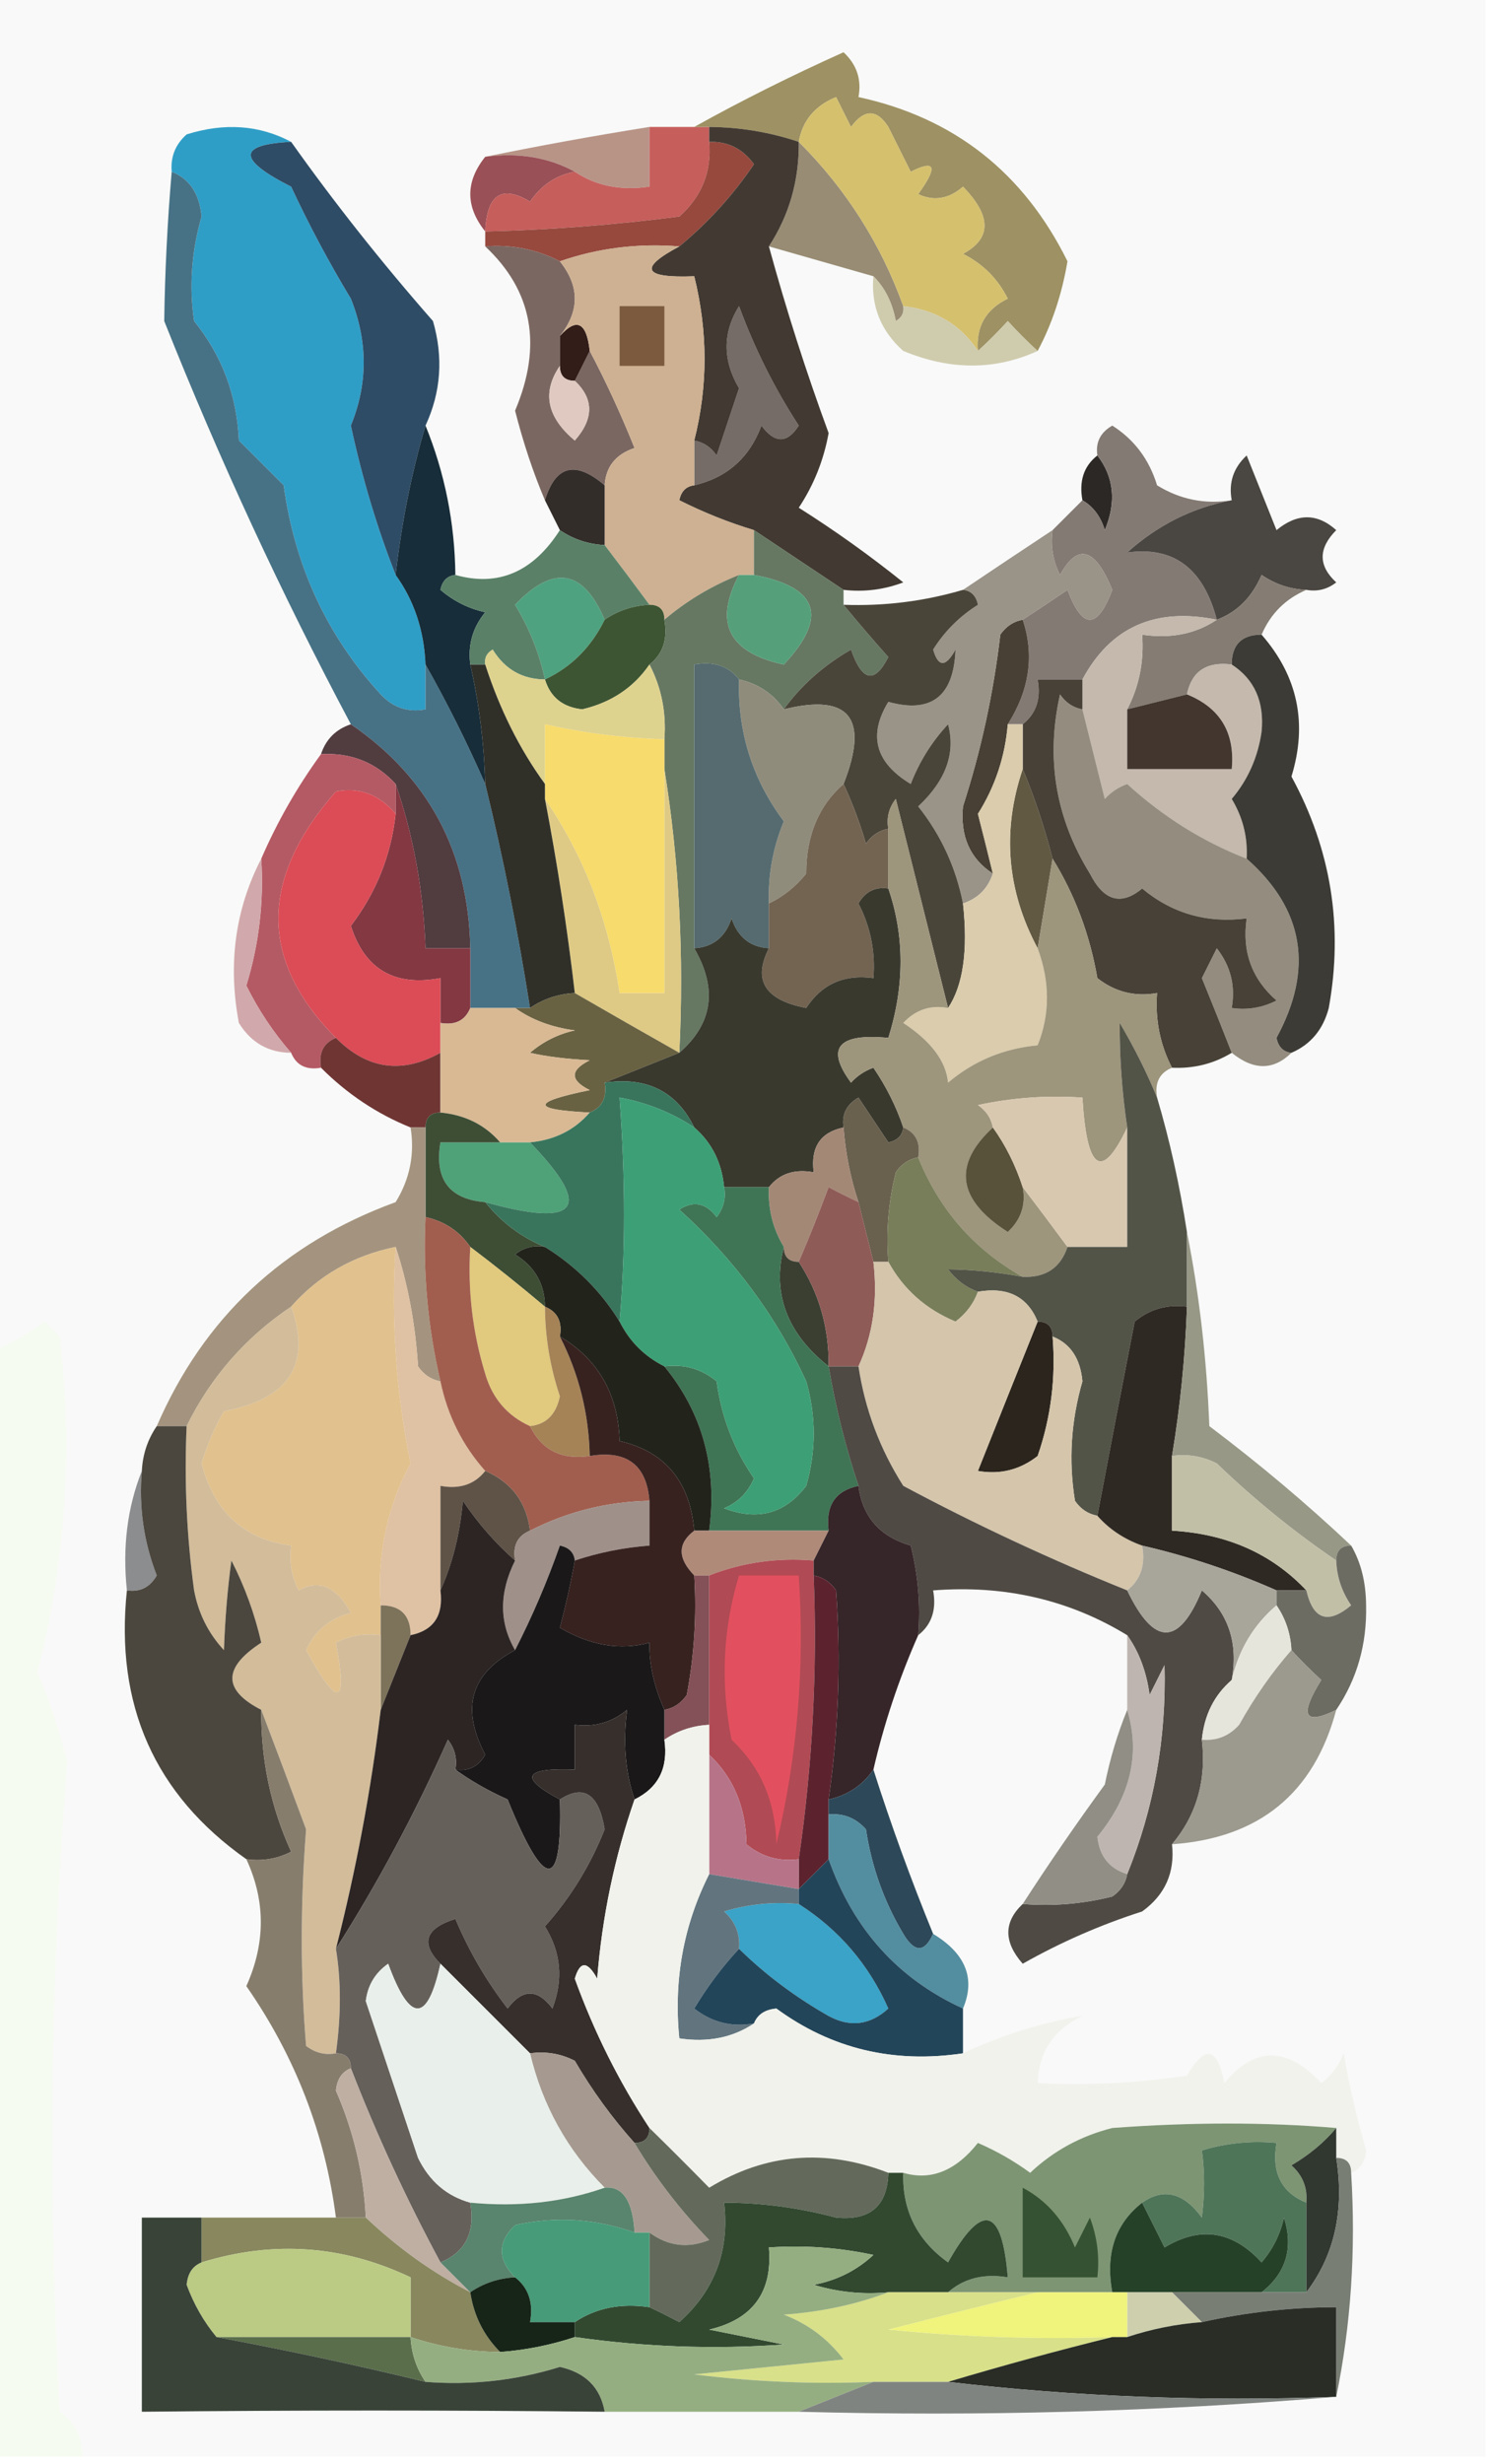 <?xml version="1.0" encoding="UTF-8"?>
<!DOCTYPE svg PUBLIC "-//W3C//DTD SVG 1.1//EN" "http://www.w3.org/Graphics/SVG/1.1/DTD/svg11.dtd">
<svg xmlns="http://www.w3.org/2000/svg" version="1.1" width="100px" height="165px" style="shape-rendering:geometricPrecision; text-rendering:geometricPrecision; image-rendering:optimizeQuality; fill-rule:evenodd; clip-rule:evenodd" xmlns:xlink="http://www.w3.org/1999/xlink">
<g><path style="opacity:1" fill="#f8f9f8" d="M -0.5,-0.5 C 32.833,-0.5 66.167,-0.5 99.5,-0.5C 99.5,54.5 99.5,109.5 99.5,164.5C 68.167,164.5 36.833,164.5 5.5,164.5C 5.539,163.244 5.039,162.244 4,161.5C 3.192,146.967 3.358,132.467 4.5,118C 3.983,115.923 3.316,113.923 2.5,112C 4.387,104.639 4.887,97.139 4,89.5C 3.667,89.167 3.333,88.833 3,88.5C 1.887,89.305 0.721,89.972 -0.5,90.5C -0.5,60.167 -0.5,29.833 -0.5,-0.5 Z"/></g>
<g><path style="opacity:1" fill="#b89487" d="M 43.5,8.5 C 43.5,9.833 43.5,11.167 43.5,12.5C 41.585,12.784 39.919,12.451 38.5,11.5C 36.735,10.539 34.735,10.205 32.5,10.5C 36.061,9.77 39.727,9.103 43.5,8.5 Z"/></g>
<g><path style="opacity:1" fill="#995056" d="M 32.5,10.5 C 34.735,10.205 36.735,10.539 38.5,11.5C 37.265,11.721 36.265,12.388 35.5,13.5C 33.604,12.361 32.604,13.027 32.5,15.5C 31.167,13.833 31.167,12.167 32.5,10.5 Z"/></g>
<g><path style="opacity:1" fill="#c65e5c" d="M 43.5,8.5 C 44.5,8.5 45.5,8.5 46.5,8.5C 46.833,8.5 47.167,8.5 47.5,8.5C 47.5,8.833 47.5,9.167 47.5,9.5C 47.672,11.492 47.005,13.159 45.5,14.5C 41.126,15.066 36.793,15.4 32.5,15.5C 32.604,13.027 33.604,12.361 35.5,13.5C 36.265,12.388 37.265,11.721 38.5,11.5C 39.919,12.451 41.585,12.784 43.5,12.5C 43.5,11.167 43.5,9.833 43.5,8.5 Z"/></g>
<g><path style="opacity:1" fill="#97493e" d="M 47.5,9.5 C 48.756,9.461 49.756,9.961 50.5,11C 49.089,13.082 47.422,14.915 45.5,16.5C 42.721,16.279 40.054,16.612 37.5,17.5C 35.958,16.699 34.291,16.366 32.5,16.5C 32.5,16.167 32.5,15.833 32.5,15.5C 36.793,15.4 41.126,15.066 45.5,14.5C 47.005,13.159 47.672,11.492 47.5,9.5 Z"/></g>
<g><path style="opacity:1" fill="#988c74" d="M 53.5,9.5 C 56.657,12.654 58.991,16.321 60.5,20.5C 60.565,20.938 60.399,21.272 60,21.5C 59.768,20.262 59.268,19.262 58.5,18.5C 56.167,17.833 53.833,17.167 51.5,16.5C 52.865,14.409 53.532,12.076 53.5,9.5 Z"/></g>
<g><path style="opacity:1" fill="#9e9163" d="M 69.5,23.5 C 68.849,22.909 68.182,22.243 67.5,21.5C 66.818,22.243 66.151,22.909 65.5,23.5C 65.36,21.876 66.027,20.71 67.5,20C 66.833,18.667 65.833,17.667 64.5,17C 66.421,15.969 66.421,14.469 64.5,12.5C 63.549,13.326 62.549,13.492 61.5,13C 62.833,11.16 62.666,10.66 61,11.5C 60.5,10.5 60,9.5 59.5,8.5C 58.726,7.289 57.893,7.289 57,8.5C 56.667,7.833 56.333,7.167 56,6.5C 54.583,7.078 53.75,8.078 53.5,9.5C 51.565,8.85 49.565,8.517 47.5,8.5C 47.167,8.5 46.833,8.5 46.5,8.5C 49.669,6.736 53.002,5.069 56.5,3.5C 57.386,4.325 57.719,5.325 57.5,6.5C 63.892,7.884 68.558,11.55 71.5,17.5C 71.122,19.716 70.455,21.716 69.5,23.5 Z"/></g>
<g><path style="opacity:1" fill="#d5c06e" d="M 65.5,23.5 C 64.341,21.75 62.674,20.75 60.5,20.5C 58.991,16.321 56.657,12.654 53.5,9.5C 53.75,8.078 54.583,7.078 56,6.5C 56.333,7.167 56.667,7.833 57,8.5C 57.893,7.289 58.726,7.289 59.5,8.5C 60,9.5 60.5,10.5 61,11.5C 62.666,10.66 62.833,11.16 61.5,13C 62.549,13.492 63.549,13.326 64.5,12.5C 66.421,14.469 66.421,15.969 64.5,17C 65.833,17.667 66.833,18.667 67.5,20C 66.027,20.71 65.36,21.876 65.5,23.5 Z"/></g>
<g><path style="opacity:1" fill="#7b6761" d="M 32.5,16.5 C 34.291,16.366 35.958,16.699 37.5,17.5C 38.833,19.167 38.833,20.833 37.5,22.5C 37.5,23.167 37.5,23.833 37.5,24.5C 36.288,26.264 36.621,27.93 38.5,29.5C 39.782,28.042 39.782,26.708 38.5,25.5C 38.833,24.833 39.167,24.167 39.5,23.5C 40.578,25.539 41.578,27.706 42.5,30C 41.244,30.417 40.577,31.25 40.5,32.5C 38.544,30.825 37.211,31.158 36.5,33.5C 35.717,31.657 35.05,29.657 34.5,27.5C 36.342,23.144 35.676,19.477 32.5,16.5 Z"/></g>
<g><path style="opacity:1" fill="#331d19" d="M 39.5,23.5 C 39.167,24.167 38.833,24.833 38.5,25.5C 37.833,25.5 37.5,25.167 37.5,24.5C 37.5,23.833 37.5,23.167 37.5,22.5C 38.623,21.243 39.289,21.576 39.5,23.5 Z"/></g>
<g><path style="opacity:1" fill="#cfcbad" d="M 58.5,18.5 C 59.268,19.262 59.768,20.262 60,21.5C 60.399,21.272 60.565,20.938 60.5,20.5C 62.674,20.75 64.341,21.75 65.5,23.5C 66.151,22.909 66.818,22.243 67.5,21.5C 68.182,22.243 68.849,22.909 69.5,23.5C 66.645,24.803 63.645,24.803 60.5,23.5C 58.995,22.159 58.328,20.492 58.5,18.5 Z"/></g>
<g><path style="opacity:1" fill="#dfc9c0" d="M 37.5,24.5 C 37.5,25.167 37.833,25.5 38.5,25.5C 39.782,26.708 39.782,28.042 38.5,29.5C 36.621,27.93 36.288,26.264 37.5,24.5 Z"/></g>
<g><path style="opacity:1" fill="#2f9ec7" d="M 19.5,9.5 C 15.898,9.678 15.898,10.678 19.5,12.5C 20.712,15.093 22.046,17.593 23.5,20C 24.646,22.867 24.646,25.7 23.5,28.5C 24.26,32.02 25.26,35.353 26.5,38.5C 27.738,40.214 28.405,42.214 28.5,44.5C 28.5,45.5 28.5,46.5 28.5,47.5C 27.325,47.719 26.325,47.386 25.5,46.5C 21.908,42.586 19.741,37.919 19,32.5C 18,31.5 17,30.5 16,29.5C 15.867,26.475 14.867,23.808 13,21.5C 12.661,19.166 12.828,16.832 13.5,14.5C 13.36,12.97 12.694,11.97 11.5,11.5C 11.414,10.504 11.748,9.671 12.5,9C 15.039,8.204 17.372,8.371 19.5,9.5 Z"/></g>
<g><path style="opacity:1" fill="#2e4c66" d="M 19.5,9.5 C 22.394,13.579 25.561,17.578 29,21.5C 29.703,23.929 29.537,26.262 28.5,28.5C 27.566,31.656 26.899,34.989 26.5,38.5C 25.26,35.353 24.26,32.02 23.5,28.5C 24.646,25.7 24.646,22.867 23.5,20C 22.046,17.593 20.712,15.093 19.5,12.5C 15.898,10.678 15.898,9.678 19.5,9.5 Z"/></g>
<g><path style="opacity:1" fill="#477286" d="M 11.5,11.5 C 12.694,11.97 13.36,12.97 13.5,14.5C 12.828,16.832 12.661,19.166 13,21.5C 14.867,23.808 15.867,26.475 16,29.5C 17,30.5 18,31.5 19,32.5C 19.741,37.919 21.908,42.586 25.5,46.5C 26.325,47.386 27.325,47.719 28.5,47.5C 28.5,46.5 28.5,45.5 28.5,44.5C 29.956,47.068 31.289,49.734 32.5,52.5C 33.709,57.46 34.709,62.46 35.5,67.5C 35.167,67.5 34.833,67.5 34.5,67.5C 33.5,67.5 32.5,67.5 31.5,67.5C 31.5,66.167 31.5,64.833 31.5,63.5C 31.375,57.067 28.708,52.067 23.5,48.5C 18.867,39.793 14.701,30.793 11,21.5C 11.046,18.2 11.212,14.866 11.5,11.5 Z"/></g>
<g><path style="opacity:1" fill="#756c67" d="M 46.5,32.5 C 46.5,31.5 46.5,30.5 46.5,29.5C 47.117,29.611 47.617,29.944 48,30.5C 48.5,29 49,27.5 49.5,26C 48.394,24.118 48.394,22.284 49.5,20.5C 50.538,23.328 51.871,25.995 53.5,28.5C 52.726,29.711 51.893,29.711 51,28.5C 50.208,30.644 48.708,31.977 46.5,32.5 Z"/></g>
<g><path style="opacity:1" fill="#423a32" d="M 47.5,9.5 C 47.5,9.167 47.5,8.833 47.5,8.5C 49.565,8.517 51.565,8.85 53.5,9.5C 53.532,12.076 52.865,14.409 51.5,16.5C 52.659,20.733 53.992,24.9 55.5,29C 55.173,30.813 54.507,32.48 53.5,34C 55.916,35.526 58.249,37.193 60.5,39C 59.207,39.49 57.873,39.657 56.5,39.5C 54.5,38.167 52.5,36.833 50.5,35.5C 48.805,34.989 47.139,34.322 45.5,33.5C 45.624,32.893 45.957,32.56 46.5,32.5C 48.708,31.977 50.208,30.644 51,28.5C 51.893,29.711 52.726,29.711 53.5,28.5C 51.871,25.995 50.538,23.328 49.5,20.5C 48.394,22.284 48.394,24.118 49.5,26C 49,27.5 48.5,29 48,30.5C 47.617,29.944 47.117,29.611 46.5,29.5C 47.418,25.878 47.418,22.212 46.5,18.5C 43.075,18.633 42.742,17.966 45.5,16.5C 47.422,14.915 49.089,13.082 50.5,11C 49.756,9.961 48.756,9.461 47.5,9.5 Z"/></g>
<g><path style="opacity:1" fill="#ceb192" d="M 45.5,16.5 C 42.742,17.966 43.075,18.633 46.5,18.5C 47.418,22.212 47.418,25.878 46.5,29.5C 46.5,30.5 46.5,31.5 46.5,32.5C 45.957,32.56 45.624,32.893 45.5,33.5C 47.139,34.322 48.805,34.989 50.5,35.5C 50.5,36.5 50.5,37.5 50.5,38.5C 50.167,38.5 49.833,38.5 49.5,38.5C 47.646,39.241 45.979,40.241 44.5,41.5C 44.5,40.833 44.167,40.5 43.5,40.5C 42.488,39.128 41.488,37.795 40.5,36.5C 40.5,35.167 40.5,33.833 40.5,32.5C 40.577,31.25 41.244,30.417 42.5,30C 41.578,27.706 40.578,25.539 39.5,23.5C 39.289,21.576 38.623,21.243 37.5,22.5C 38.833,20.833 38.833,19.167 37.5,17.5C 40.054,16.612 42.721,16.279 45.5,16.5 Z"/></g>
<g><path style="opacity:1" fill="#7b5a3e" d="M 41.5,20.5 C 42.5,20.5 43.5,20.5 44.5,20.5C 44.5,21.833 44.5,23.167 44.5,24.5C 43.5,24.5 42.5,24.5 41.5,24.5C 41.5,23.167 41.5,21.833 41.5,20.5 Z"/></g>
<g><path style="opacity:1" fill="#2b2825" d="M 73.5,30.5 C 74.613,31.946 74.78,33.613 74,35.5C 73.722,34.584 73.222,33.917 72.5,33.5C 72.263,32.209 72.596,31.209 73.5,30.5 Z"/></g>
<g><path style="opacity:1" fill="#847a74" d="M 82.5,33.5 C 79.88,33.991 77.546,35.158 75.5,37C 78.606,36.561 80.606,38.061 81.5,41.5C 77.379,40.658 74.379,41.992 72.5,45.5C 71.5,45.5 70.5,45.5 69.5,45.5C 69.737,46.791 69.404,47.791 68.5,48.5C 68.167,48.5 67.833,48.5 67.5,48.5C 68.956,46.199 69.289,43.865 68.5,41.5C 69.482,40.859 70.482,40.193 71.5,39.5C 72.5,42.167 73.5,42.167 74.5,39.5C 73.35,36.679 72.184,36.346 71,38.5C 70.517,37.552 70.35,36.552 70.5,35.5C 71.167,34.833 71.833,34.167 72.5,33.5C 73.222,33.917 73.722,34.584 74,35.5C 74.78,33.613 74.613,31.946 73.5,30.5C 73.369,29.624 73.703,28.957 74.5,28.5C 75.974,29.436 76.974,30.77 77.5,32.5C 79.045,33.452 80.712,33.785 82.5,33.5 Z"/></g>
<g><path style="opacity:1" fill="#172d39" d="M 28.5,28.5 C 29.793,31.679 30.46,35.012 30.5,38.5C 29.957,38.56 29.624,38.893 29.5,39.5C 30.376,40.251 31.376,40.751 32.5,41C 31.663,42.011 31.33,43.178 31.5,44.5C 32.092,47.127 32.425,49.794 32.5,52.5C 31.289,49.734 29.956,47.068 28.5,44.5C 28.405,42.214 27.738,40.214 26.5,38.5C 26.899,34.989 27.566,31.656 28.5,28.5 Z"/></g>
<g><path style="opacity:1" fill="#332d2a" d="M 40.5,32.5 C 40.5,33.833 40.5,35.167 40.5,36.5C 39.391,36.443 38.391,36.11 37.5,35.5C 37.167,34.833 36.833,34.167 36.5,33.5C 37.211,31.158 38.544,30.825 40.5,32.5 Z"/></g>
<g><path style="opacity:1" fill="#4a4641" d="M 87.5,39.5 C 86.417,39.461 85.417,39.127 84.5,38.5C 83.859,39.993 82.859,40.993 81.5,41.5C 80.606,38.061 78.606,36.561 75.5,37C 77.546,35.158 79.88,33.991 82.5,33.5C 82.281,32.325 82.614,31.325 83.5,30.5C 84.167,32.167 84.833,33.833 85.5,35.5C 86.891,34.355 88.224,34.355 89.5,35.5C 88.289,36.72 88.289,37.887 89.5,39C 88.906,39.464 88.239,39.631 87.5,39.5 Z"/></g>
<g><path style="opacity:1" fill="#4fa280" d="M 40.5,41.5 C 39.598,43.341 38.264,44.674 36.5,45.5C 36.123,43.742 35.456,42.075 34.5,40.5C 37.069,37.793 39.069,38.127 40.5,41.5 Z"/></g>
<g><path style="opacity:1" fill="#5a8168" d="M 37.5,35.5 C 38.391,36.11 39.391,36.443 40.5,36.5C 41.488,37.795 42.488,39.128 43.5,40.5C 42.391,40.557 41.391,40.89 40.5,41.5C 39.069,38.127 37.069,37.793 34.5,40.5C 35.456,42.075 36.123,43.742 36.5,45.5C 34.983,45.489 33.816,44.823 33,43.5C 32.601,43.728 32.435,44.062 32.5,44.5C 32.167,44.5 31.833,44.5 31.5,44.5C 31.33,43.178 31.663,42.011 32.5,41C 31.376,40.751 30.376,40.251 29.5,39.5C 29.624,38.893 29.957,38.56 30.5,38.5C 33.368,39.309 35.702,38.309 37.5,35.5 Z"/></g>
<g><path style="opacity:1" fill="#3d5532" d="M 43.5,40.5 C 44.167,40.5 44.5,40.833 44.5,41.5C 44.737,42.791 44.404,43.791 43.5,44.5C 42.44,46.043 40.94,47.043 39,47.5C 37.699,47.361 36.866,46.695 36.5,45.5C 38.264,44.674 39.598,43.341 40.5,41.5C 41.391,40.89 42.391,40.557 43.5,40.5 Z"/></g>
<g><path style="opacity:1" fill="#484034" d="M 68.5,41.5 C 69.289,43.865 68.956,46.199 67.5,48.5C 67.318,50.675 66.651,52.675 65.5,54.5C 65.846,55.849 66.179,57.182 66.5,58.5C 64.974,57.508 64.307,56.008 64.5,54C 65.706,50.272 66.539,46.439 67,42.5C 67.383,41.944 67.883,41.611 68.5,41.5 Z"/></g>
<g><path style="opacity:1" fill="#857d73" d="M 87.5,39.5 C 86.1,40.1 85.1,41.1 84.5,42.5C 83.167,42.5 82.5,43.167 82.5,44.5C 80.821,44.285 79.821,44.952 79.5,46.5C 78.167,46.833 76.833,47.167 75.5,47.5C 76.301,45.958 76.634,44.291 76.5,42.5C 78.415,42.785 80.081,42.451 81.5,41.5C 82.859,40.993 83.859,39.993 84.5,38.5C 85.417,39.127 86.417,39.461 87.5,39.5 Z"/></g>
<g><path style="opacity:1" fill="#667862" d="M 50.5,35.5 C 52.5,36.833 54.5,38.167 56.5,39.5C 56.5,39.833 56.5,40.167 56.5,40.5C 57.456,41.659 58.456,42.826 59.5,44C 58.577,45.811 57.743,45.645 57,43.5C 55.141,44.579 53.641,45.912 52.5,47.5C 51.778,46.449 50.778,45.782 49.5,45.5C 48.791,44.596 47.791,44.263 46.5,44.5C 46.5,50.833 46.5,57.167 46.5,63.5C 48.076,66.215 47.742,68.548 45.5,70.5C 45.824,63.978 45.49,57.645 44.5,51.5C 44.5,50.833 44.5,50.167 44.5,49.5C 44.634,47.709 44.301,46.042 43.5,44.5C 44.404,43.791 44.737,42.791 44.5,41.5C 45.979,40.241 47.646,39.241 49.5,38.5C 47.799,41.702 48.799,43.702 52.5,44.5C 55.488,41.31 54.821,39.31 50.5,38.5C 50.5,37.5 50.5,36.5 50.5,35.5 Z"/></g>
<g><path style="opacity:1" fill="#55a07b" d="M 49.5,38.5 C 49.833,38.5 50.167,38.5 50.5,38.5C 54.821,39.31 55.488,41.31 52.5,44.5C 48.799,43.702 47.799,41.702 49.5,38.5 Z"/></g>
<g><path style="opacity:1" fill="#9a9388" d="M 70.5,35.5 C 70.35,36.552 70.517,37.552 71,38.5C 72.184,36.346 73.35,36.679 74.5,39.5C 73.5,42.167 72.5,42.167 71.5,39.5C 70.482,40.193 69.482,40.859 68.5,41.5C 67.883,41.611 67.383,41.944 67,42.5C 66.539,46.439 65.706,50.272 64.5,54C 64.307,56.008 64.974,57.508 66.5,58.5C 66.167,59.5 65.5,60.167 64.5,60.5C 64.022,58.083 63.022,55.916 61.5,54C 63.353,52.269 64.019,50.436 63.5,48.5C 62.416,49.665 61.583,50.998 61,52.5C 58.631,51.073 58.131,49.239 59.5,47C 62.383,47.795 63.883,46.629 64,43.5C 63.346,44.696 62.846,44.696 62.5,43.5C 63.263,42.281 64.263,41.281 65.5,40.5C 65.376,39.893 65.043,39.56 64.5,39.5C 66.463,38.18 68.463,36.846 70.5,35.5 Z"/></g>
<g><path style="opacity:1" fill="#4a4539" d="M 64.5,39.5 C 65.043,39.56 65.376,39.893 65.5,40.5C 64.263,41.281 63.263,42.281 62.5,43.5C 62.846,44.696 63.346,44.696 64,43.5C 63.883,46.629 62.383,47.795 59.5,47C 58.131,49.239 58.631,51.073 61,52.5C 61.583,50.998 62.416,49.665 63.5,48.5C 64.019,50.436 63.353,52.269 61.5,54C 63.022,55.916 64.022,58.083 64.5,60.5C 64.843,63.653 64.51,65.987 63.5,67.5C 62.338,62.852 61.171,58.185 60,53.5C 59.536,54.094 59.369,54.761 59.5,55.5C 58.883,55.611 58.383,55.944 58,56.5C 57.59,55.099 57.09,53.766 56.5,52.5C 58.233,48.084 56.9,46.417 52.5,47.5C 53.641,45.912 55.141,44.579 57,43.5C 57.743,45.645 58.577,45.811 59.5,44C 58.456,42.826 57.456,41.659 56.5,40.5C 59.237,40.599 61.904,40.265 64.5,39.5 Z"/></g>
<g><path style="opacity:1" fill="#ded28f" d="M 36.5,45.5 C 36.866,46.695 37.699,47.361 39,47.5C 40.94,47.043 42.44,46.043 43.5,44.5C 44.301,46.042 44.634,47.709 44.5,49.5C 41.794,49.425 39.127,49.092 36.5,48.5C 36.5,49.833 36.5,51.167 36.5,52.5C 34.798,50.16 33.465,47.493 32.5,44.5C 32.435,44.062 32.601,43.728 33,43.5C 33.816,44.823 34.983,45.489 36.5,45.5 Z"/></g>
<g><path style="opacity:1" fill="#c4b9ac" d="M 81.5,41.5 C 80.081,42.451 78.415,42.785 76.5,42.5C 76.634,44.291 76.301,45.958 75.5,47.5C 75.5,48.833 75.5,50.167 75.5,51.5C 77.833,51.5 80.167,51.5 82.5,51.5C 82.727,49.067 81.727,47.401 79.5,46.5C 79.821,44.952 80.821,44.285 82.5,44.5C 84.026,45.492 84.693,46.992 84.5,49C 84.252,50.716 83.585,52.216 82.5,53.5C 83.246,54.736 83.579,56.069 83.5,57.5C 80.575,56.364 77.908,54.697 75.5,52.5C 74.914,52.709 74.414,53.043 74,53.5C 73.495,51.482 72.995,49.482 72.5,47.5C 72.5,46.833 72.5,46.167 72.5,45.5C 74.379,41.992 77.379,40.658 81.5,41.5 Z"/></g>
<g><path style="opacity:1" fill="#42362f" d="M 79.5,46.5 C 81.727,47.401 82.727,49.067 82.5,51.5C 80.167,51.5 77.833,51.5 75.5,51.5C 75.5,50.167 75.5,48.833 75.5,47.5C 76.833,47.167 78.167,46.833 79.5,46.5 Z"/></g>
<g><path style="opacity:1" fill="#908c7c" d="M 49.5,45.5 C 50.778,45.782 51.778,46.449 52.5,47.5C 56.9,46.417 58.233,48.084 56.5,52.5C 54.836,53.949 54.002,55.949 54,58.5C 53.292,59.38 52.458,60.047 51.5,60.5C 51.433,58.599 51.767,56.766 52.5,55C 50.398,52.194 49.398,49.027 49.5,45.5 Z"/></g>
<g><path style="opacity:1" fill="#556b6f" d="M 49.5,45.5 C 49.398,49.027 50.398,52.194 52.5,55C 51.767,56.766 51.433,58.599 51.5,60.5C 51.5,61.5 51.5,62.5 51.5,63.5C 50.25,63.423 49.417,62.756 49,61.5C 48.583,62.756 47.75,63.423 46.5,63.5C 46.5,57.167 46.5,50.833 46.5,44.5C 47.791,44.263 48.791,44.596 49.5,45.5 Z"/></g>
<g><path style="opacity:1" fill="#513c40" d="M 23.5,48.5 C 28.708,52.067 31.375,57.067 31.5,63.5C 30.5,63.5 29.5,63.5 28.5,63.5C 28.354,59.612 27.687,55.946 26.5,52.5C 25.18,51.058 23.514,50.392 21.5,50.5C 21.833,49.5 22.5,48.833 23.5,48.5 Z"/></g>
<g><path style="opacity:1" fill="#deca85" d="M 44.5,51.5 C 45.49,57.645 45.824,63.978 45.5,70.5C 43.132,69.162 40.798,67.829 38.5,66.5C 37.993,62.141 37.327,57.807 36.5,53.5C 39.1,57.271 40.766,61.604 41.5,66.5C 42.5,66.5 43.5,66.5 44.5,66.5C 44.5,61.5 44.5,56.5 44.5,51.5 Z"/></g>
<g><path style="opacity:1" fill="#f7db6c" d="M 44.5,49.5 C 44.5,50.167 44.5,50.833 44.5,51.5C 44.5,56.5 44.5,61.5 44.5,66.5C 43.5,66.5 42.5,66.5 41.5,66.5C 40.766,61.604 39.1,57.271 36.5,53.5C 36.5,53.167 36.5,52.833 36.5,52.5C 36.5,51.167 36.5,49.833 36.5,48.5C 39.127,49.092 41.794,49.425 44.5,49.5 Z"/></g>
<g><path style="opacity:1" fill="#303029" d="M 31.5,44.5 C 31.833,44.5 32.167,44.5 32.5,44.5C 33.465,47.493 34.798,50.16 36.5,52.5C 36.5,52.833 36.5,53.167 36.5,53.5C 37.327,57.807 37.993,62.141 38.5,66.5C 37.391,66.557 36.391,66.89 35.5,67.5C 34.709,62.46 33.709,57.46 32.5,52.5C 32.425,49.794 32.092,47.127 31.5,44.5 Z"/></g>
<g><path style="opacity:1" fill="#948d7f" d="M 72.5,47.5 C 72.995,49.482 73.495,51.482 74,53.5C 74.414,53.043 74.914,52.709 75.5,52.5C 77.908,54.697 80.575,56.364 83.5,57.5C 87.341,60.885 88.008,64.885 85.5,69.5C 85.624,70.107 85.957,70.44 86.5,70.5C 85.295,71.686 83.961,71.686 82.5,70.5C 81.853,68.844 81.187,67.177 80.5,65.5C 80.833,64.833 81.167,64.167 81.5,63.5C 82.429,64.689 82.762,66.022 82.5,67.5C 83.552,67.65 84.552,67.483 85.5,67C 83.845,65.556 83.178,63.722 83.5,61.5C 80.843,61.838 78.51,61.171 76.5,59.5C 75.094,60.668 73.928,60.335 73,58.5C 70.702,54.782 70.035,50.782 71,46.5C 71.383,47.056 71.883,47.389 72.5,47.5 Z"/></g>
<g><path style="opacity:1" fill="#833842" d="M 26.5,52.5 C 27.687,55.946 28.354,59.612 28.5,63.5C 29.5,63.5 30.5,63.5 31.5,63.5C 31.5,64.833 31.5,66.167 31.5,67.5C 31.158,68.338 30.492,68.672 29.5,68.5C 29.5,67.5 29.5,66.5 29.5,65.5C 26.428,66.076 24.428,64.909 23.5,62C 25.2,59.769 26.2,57.269 26.5,54.5C 26.5,53.833 26.5,53.167 26.5,52.5 Z"/></g>
<g><path style="opacity:1" fill="#625943" d="M 68.5,51.5 C 69.285,53.374 69.952,55.374 70.5,57.5C 70.167,59.5 69.833,61.5 69.5,63.5C 67.434,59.64 67.101,55.64 68.5,51.5 Z"/></g>
<g><path style="opacity:1" fill="#b45a64" d="M 21.5,50.5 C 23.514,50.392 25.18,51.058 26.5,52.5C 26.5,53.167 26.5,53.833 26.5,54.5C 25.399,53.2 24.066,52.7 22.5,53C 17.36,58.838 17.36,64.338 22.5,69.5C 21.662,69.842 21.328,70.508 21.5,71.5C 20.508,71.672 19.842,71.338 19.5,70.5C 18.315,69.143 17.315,67.643 16.5,66C 17.348,63.23 17.681,60.397 17.5,57.5C 18.569,55.031 19.902,52.698 21.5,50.5 Z"/></g>
<g><path style="opacity:1" fill="#3d3b36" d="M 84.5,42.5 C 86.926,45.282 87.592,48.448 86.5,52C 89.153,56.874 89.986,62.041 89,67.5C 88.623,68.942 87.79,69.942 86.5,70.5C 85.957,70.44 85.624,70.107 85.5,69.5C 88.008,64.885 87.341,60.885 83.5,57.5C 83.579,56.069 83.246,54.736 82.5,53.5C 83.585,52.216 84.252,50.716 84.5,49C 84.693,46.992 84.026,45.492 82.5,44.5C 82.5,43.167 83.167,42.5 84.5,42.5 Z"/></g>
<g><path style="opacity:1" fill="#db4c56" d="M 26.5,54.5 C 26.2,57.269 25.2,59.769 23.5,62C 24.428,64.909 26.428,66.076 29.5,65.5C 29.5,66.5 29.5,67.5 29.5,68.5C 29.5,69.167 29.5,69.833 29.5,70.5C 26.916,71.938 24.583,71.604 22.5,69.5C 17.36,64.338 17.36,58.838 22.5,53C 24.066,52.7 25.399,53.2 26.5,54.5 Z"/></g>
<g><path style="opacity:1" fill="#484137" d="M 72.5,45.5 C 72.5,46.167 72.5,46.833 72.5,47.5C 71.883,47.389 71.383,47.056 71,46.5C 70.035,50.782 70.702,54.782 73,58.5C 73.928,60.335 75.094,60.668 76.5,59.5C 78.51,61.171 80.843,61.838 83.5,61.5C 83.178,63.722 83.845,65.556 85.5,67C 84.552,67.483 83.552,67.65 82.5,67.5C 82.762,66.022 82.429,64.689 81.5,63.5C 81.167,64.167 80.833,64.833 80.5,65.5C 81.187,67.177 81.853,68.844 82.5,70.5C 81.292,71.234 79.959,71.567 78.5,71.5C 77.699,69.958 77.366,68.291 77.5,66.5C 76.022,66.762 74.689,66.429 73.5,65.5C 72.993,62.578 71.993,59.911 70.5,57.5C 69.952,55.374 69.285,53.374 68.5,51.5C 68.5,50.5 68.5,49.5 68.5,48.5C 69.404,47.791 69.737,46.791 69.5,45.5C 70.5,45.5 71.5,45.5 72.5,45.5 Z"/></g>
<g><path style="opacity:1" fill="#736452" d="M 56.5,52.5 C 57.09,53.766 57.59,55.099 58,56.5C 58.383,55.944 58.883,55.611 59.5,55.5C 59.5,56.833 59.5,58.167 59.5,59.5C 58.624,59.369 57.957,59.703 57.5,60.5C 58.309,62.071 58.643,63.738 58.5,65.5C 56.549,65.227 55.049,65.893 54,67.5C 51.236,66.975 50.402,65.642 51.5,63.5C 51.5,62.5 51.5,61.5 51.5,60.5C 52.458,60.047 53.292,59.38 54,58.5C 54.002,55.949 54.836,53.949 56.5,52.5 Z"/></g>
<g><path style="opacity:1" fill="#d1a8ab" d="M 17.5,57.5 C 17.681,60.397 17.348,63.23 16.5,66C 17.315,67.643 18.315,69.143 19.5,70.5C 17.983,70.489 16.816,69.823 16,68.5C 15.255,64.552 15.755,60.886 17.5,57.5 Z"/></g>
<g><path style="opacity:1" fill="#696242" d="M 38.5,66.5 C 40.798,67.829 43.132,69.162 45.5,70.5C 43.833,71.167 42.167,71.833 40.5,72.5C 40.672,73.492 40.338,74.158 39.5,74.5C 35.551,74.307 35.551,73.807 39.5,73C 38.167,72.333 38.167,71.667 39.5,71C 37.915,70.915 36.582,70.749 35.5,70.5C 36.376,69.749 37.376,69.249 38.5,69C 36.942,68.79 35.608,68.29 34.5,67.5C 34.833,67.5 35.167,67.5 35.5,67.5C 36.391,66.89 37.391,66.557 38.5,66.5 Z"/></g>
<g><path style="opacity:1" fill="#39392e" d="M 59.5,59.5 C 60.59,62.681 60.59,66.014 59.5,69.5C 56.12,69.179 55.286,70.179 57,72.5C 57.414,72.043 57.914,71.709 58.5,71.5C 59.362,72.766 60.029,74.099 60.5,75.5C 60.44,76.043 60.107,76.376 59.5,76.5C 58.833,75.5 58.167,74.5 57.5,73.5C 56.703,73.957 56.369,74.624 56.5,75.5C 54.952,75.821 54.285,76.821 54.5,78.5C 53.209,78.263 52.209,78.596 51.5,79.5C 50.5,79.5 49.5,79.5 48.5,79.5C 48.34,77.847 47.674,76.514 46.5,75.5C 45.32,73.087 43.32,72.087 40.5,72.5C 42.167,71.833 43.833,71.167 45.5,70.5C 47.742,68.548 48.076,66.215 46.5,63.5C 47.75,63.423 48.583,62.756 49,61.5C 49.417,62.756 50.25,63.423 51.5,63.5C 50.402,65.642 51.236,66.975 54,67.5C 55.049,65.893 56.549,65.227 58.5,65.5C 58.643,63.738 58.309,62.071 57.5,60.5C 57.957,59.703 58.624,59.369 59.5,59.5 Z"/></g>
<g><path style="opacity:1" fill="#daccac" d="M 67.5,48.5 C 67.833,48.5 68.167,48.5 68.5,48.5C 68.5,49.5 68.5,50.5 68.5,51.5C 67.101,55.64 67.434,59.64 69.5,63.5C 70.333,65.752 70.333,67.919 69.5,70C 67.22,70.212 65.22,71.045 63.5,72.5C 63.363,71.059 62.363,69.726 60.5,68.5C 61.325,67.614 62.325,67.281 63.5,67.5C 64.51,65.987 64.843,63.653 64.5,60.5C 65.5,60.167 66.167,59.5 66.5,58.5C 66.179,57.182 65.846,55.849 65.5,54.5C 66.651,52.675 67.318,50.675 67.5,48.5 Z"/></g>
<g><path style="opacity:1" fill="#6f3533" d="M 22.5,69.5 C 24.583,71.604 26.916,71.938 29.5,70.5C 29.5,71.833 29.5,73.167 29.5,74.5C 28.833,74.5 28.5,74.833 28.5,75.5C 28.167,75.5 27.833,75.5 27.5,75.5C 25.249,74.589 23.249,73.256 21.5,71.5C 21.328,70.508 21.662,69.842 22.5,69.5 Z"/></g>
<g><path style="opacity:1" fill="#d8b994" d="M 31.5,67.5 C 32.5,67.5 33.5,67.5 34.5,67.5C 35.608,68.29 36.942,68.79 38.5,69C 37.376,69.249 36.376,69.749 35.5,70.5C 36.582,70.749 37.915,70.915 39.5,71C 38.167,71.667 38.167,72.333 39.5,73C 35.551,73.807 35.551,74.307 39.5,74.5C 38.486,75.674 37.153,76.34 35.5,76.5C 34.833,76.5 34.167,76.5 33.5,76.5C 32.486,75.326 31.153,74.66 29.5,74.5C 29.5,73.167 29.5,71.833 29.5,70.5C 29.5,69.833 29.5,69.167 29.5,68.5C 30.492,68.672 31.158,68.338 31.5,67.5 Z"/></g>
<g><path style="opacity:1" fill="#9d957c" d="M 63.5,67.5 C 62.325,67.281 61.325,67.614 60.5,68.5C 62.363,69.726 63.363,71.059 63.5,72.5C 65.22,71.045 67.22,70.212 69.5,70C 70.333,67.919 70.333,65.752 69.5,63.5C 69.833,61.5 70.167,59.5 70.5,57.5C 71.993,59.911 72.993,62.578 73.5,65.5C 74.689,66.429 76.022,66.762 77.5,66.5C 77.366,68.291 77.699,69.958 78.5,71.5C 77.662,71.842 77.328,72.508 77.5,73.5C 76.819,71.841 75.985,70.175 75,68.5C 74.982,70.797 75.149,73.13 75.5,75.5C 73.796,79.088 72.796,78.422 72.5,73.5C 70.143,73.337 67.81,73.503 65.5,74C 66.056,74.383 66.389,74.883 66.5,75.5C 63.791,78.009 64.124,80.342 67.5,82.5C 68.386,81.675 68.719,80.675 68.5,79.5C 69.488,80.795 70.488,82.128 71.5,83.5C 71.027,84.906 70.027,85.573 68.5,85.5C 65.246,83.673 62.913,81.007 61.5,77.5C 61.672,76.508 61.338,75.842 60.5,75.5C 60.029,74.099 59.362,72.766 58.5,71.5C 57.914,71.709 57.414,72.043 57,72.5C 55.286,70.179 56.12,69.179 59.5,69.5C 60.59,66.014 60.59,62.681 59.5,59.5C 59.5,58.167 59.5,56.833 59.5,55.5C 59.369,54.761 59.536,54.094 60,53.5C 61.171,58.185 62.338,62.852 63.5,67.5 Z"/></g>
<g><path style="opacity:1" fill="#69604e" d="M 60.5,75.5 C 61.338,75.842 61.672,76.508 61.5,77.5C 60.883,77.611 60.383,77.944 60,78.5C 59.505,80.473 59.338,82.473 59.5,84.5C 59.167,84.5 58.833,84.5 58.5,84.5C 58.167,83.167 57.833,81.833 57.5,80.5C 56.962,78.883 56.629,77.216 56.5,75.5C 56.369,74.624 56.703,73.957 57.5,73.5C 58.167,74.5 58.833,75.5 59.5,76.5C 60.107,76.376 60.44,76.043 60.5,75.5 Z"/></g>
<g><path style="opacity:1" fill="#59523a" d="M 66.5,75.5 C 67.345,76.671 68.011,78.005 68.5,79.5C 68.719,80.675 68.386,81.675 67.5,82.5C 64.124,80.342 63.791,78.009 66.5,75.5 Z"/></g>
<g><path style="opacity:1" fill="#d9c8b0" d="M 75.5,75.5 C 75.5,78.167 75.5,80.833 75.5,83.5C 74.167,83.5 72.833,83.5 71.5,83.5C 70.488,82.128 69.488,80.795 68.5,79.5C 68.011,78.005 67.345,76.671 66.5,75.5C 66.389,74.883 66.056,74.383 65.5,74C 67.81,73.503 70.143,73.337 72.5,73.5C 72.796,78.422 73.796,79.088 75.5,75.5 Z"/></g>
<g><path style="opacity:1" fill="#4fa278" d="M 33.5,76.5 C 34.167,76.5 34.833,76.5 35.5,76.5C 39.766,80.916 38.766,82.25 32.5,80.5C 30.088,80.306 29.088,78.973 29.5,76.5C 30.833,76.5 32.167,76.5 33.5,76.5 Z"/></g>
<g><path style="opacity:1" fill="#a48876" d="M 56.5,75.5 C 56.629,77.216 56.962,78.883 57.5,80.5C 56.85,80.196 56.184,79.863 55.5,79.5C 54.83,81.291 54.163,82.958 53.5,84.5C 52.833,84.5 52.5,84.167 52.5,83.5C 51.766,82.292 51.433,80.959 51.5,79.5C 52.209,78.596 53.209,78.263 54.5,78.5C 54.285,76.821 54.952,75.821 56.5,75.5 Z"/></g>
<g><path style="opacity:1" fill="#3d4e35" d="M 29.5,74.5 C 31.153,74.66 32.486,75.326 33.5,76.5C 32.167,76.5 30.833,76.5 29.5,76.5C 29.088,78.973 30.088,80.306 32.5,80.5C 33.59,81.857 34.924,82.857 36.5,83.5C 35.761,83.369 35.094,83.536 34.5,84C 35.823,84.816 36.489,85.983 36.5,87.5C 34.821,86.084 33.154,84.75 31.5,83.5C 30.778,82.449 29.778,81.782 28.5,81.5C 28.5,79.5 28.5,77.5 28.5,75.5C 28.5,74.833 28.833,74.5 29.5,74.5 Z"/></g>
<g><path style="opacity:1" fill="#39755d" d="M 40.5,72.5 C 43.32,72.087 45.32,73.087 46.5,75.5C 44.989,74.498 43.322,73.831 41.5,73.5C 41.896,78.97 41.896,83.97 41.5,88.5C 40.246,86.462 38.579,84.796 36.5,83.5C 34.924,82.857 33.59,81.857 32.5,80.5C 38.766,82.25 39.766,80.916 35.5,76.5C 37.153,76.34 38.486,75.674 39.5,74.5C 40.338,74.158 40.672,73.492 40.5,72.5 Z"/></g>
<g><path style="opacity:1" fill="#797e5a" d="M 61.5,77.5 C 62.913,81.007 65.246,83.673 68.5,85.5C 66.774,85.185 65.108,85.019 63.5,85C 64.044,85.717 64.711,86.217 65.5,86.5C 65.217,87.289 64.717,87.956 64,88.5C 62.008,87.672 60.508,86.339 59.5,84.5C 59.338,82.473 59.505,80.473 60,78.5C 60.383,77.944 60.883,77.611 61.5,77.5 Z"/></g>
<g><path style="opacity:1" fill="#a4947f" d="M 27.5,75.5 C 27.833,75.5 28.167,75.5 28.5,75.5C 28.5,77.5 28.5,79.5 28.5,81.5C 28.323,85.234 28.656,88.901 29.5,92.5C 28.883,92.389 28.383,92.056 28,91.5C 27.817,88.635 27.317,85.969 26.5,83.5C 23.669,84.079 21.336,85.412 19.5,87.5C 16.45,89.549 14.117,92.216 12.5,95.5C 11.833,95.5 11.167,95.5 10.5,95.5C 13.642,88.246 18.975,83.246 26.5,80.5C 27.452,78.955 27.785,77.288 27.5,75.5 Z"/></g>
<g><path style="opacity:1" fill="#3a3f32" d="M 52.5,83.5 C 52.5,84.167 52.833,84.5 53.5,84.5C 54.865,86.591 55.532,88.924 55.5,91.5C 52.704,89.285 51.704,86.619 52.5,83.5 Z"/></g>
<g><path style="opacity:1" fill="#535448" d="M 77.5,73.5 C 78.344,76.345 79.01,79.345 79.5,82.5C 79.5,84.167 79.5,85.833 79.5,87.5C 78.178,87.33 77.011,87.663 76,88.5C 75.147,92.857 74.313,97.191 73.5,101.5C 72.883,101.389 72.383,101.056 72,100.5C 71.566,97.821 71.733,95.154 72.5,92.5C 72.36,90.97 71.694,89.97 70.5,89.5C 70.5,88.833 70.167,88.5 69.5,88.5C 68.817,86.823 67.483,86.157 65.5,86.5C 64.711,86.217 64.044,85.717 63.5,85C 65.108,85.019 66.774,85.185 68.5,85.5C 70.027,85.573 71.027,84.906 71.5,83.5C 72.833,83.5 74.167,83.5 75.5,83.5C 75.5,80.833 75.5,78.167 75.5,75.5C 75.149,73.13 74.982,70.797 75,68.5C 75.985,70.175 76.819,71.841 77.5,73.5 Z"/></g>
<g><path style="opacity:1" fill="#8f5b57" d="M 57.5,80.5 C 57.833,81.833 58.167,83.167 58.5,84.5C 58.802,87.059 58.468,89.393 57.5,91.5C 56.833,91.5 56.167,91.5 55.5,91.5C 55.532,88.924 54.865,86.591 53.5,84.5C 54.163,82.958 54.83,81.291 55.5,79.5C 56.184,79.863 56.85,80.196 57.5,80.5 Z"/></g>
<g><path style="opacity:1" fill="#3f7555" d="M 48.5,79.5 C 49.5,79.5 50.5,79.5 51.5,79.5C 51.433,80.959 51.766,82.292 52.5,83.5C 51.704,86.619 52.704,89.285 55.5,91.5C 55.963,94.221 56.63,96.888 57.5,99.5C 55.952,99.821 55.285,100.821 55.5,102.5C 52.833,102.5 50.167,102.5 47.5,102.5C 48.055,98.283 47.055,94.616 44.5,91.5C 45.822,91.33 46.989,91.663 48,92.5C 48.314,94.869 49.148,97.036 50.5,99C 50.095,99.945 49.428,100.612 48.5,101C 50.749,101.863 52.582,101.363 54,99.5C 54.667,97.167 54.667,94.833 54,92.5C 52.004,88.153 49.17,84.32 45.5,81C 46.449,80.383 47.282,80.549 48,81.5C 48.464,80.906 48.631,80.239 48.5,79.5 Z"/></g>
<g><path style="opacity:1" fill="#2b251d" d="M 69.5,88.5 C 70.167,88.5 70.5,88.833 70.5,89.5C 70.726,92.249 70.393,94.916 69.5,97.5C 68.311,98.429 66.978,98.762 65.5,98.5C 66.835,95.148 68.169,91.815 69.5,88.5 Z"/></g>
<g><path style="opacity:1" fill="#e1c97d" d="M 31.5,83.5 C 33.154,84.75 34.821,86.084 36.5,87.5C 36.511,89.547 36.844,91.547 37.5,93.5C 37.253,94.713 36.586,95.38 35.5,95.5C 33.978,94.809 32.978,93.642 32.5,92C 31.652,89.231 31.319,86.397 31.5,83.5 Z"/></g>
<g><path style="opacity:1" fill="#3d9f76" d="M 46.5,75.5 C 47.674,76.514 48.34,77.847 48.5,79.5C 48.631,80.239 48.464,80.906 48,81.5C 47.282,80.549 46.449,80.383 45.5,81C 49.17,84.32 52.004,88.153 54,92.5C 54.667,94.833 54.667,97.167 54,99.5C 52.582,101.363 50.749,101.863 48.5,101C 49.428,100.612 50.095,99.945 50.5,99C 49.148,97.036 48.314,94.869 48,92.5C 46.989,91.663 45.822,91.33 44.5,91.5C 43.167,90.833 42.167,89.833 41.5,88.5C 41.896,83.97 41.896,78.97 41.5,73.5C 43.322,73.831 44.989,74.498 46.5,75.5 Z"/></g>
<g><path style="opacity:1" fill="#22241c" d="M 36.5,83.5 C 38.579,84.796 40.246,86.462 41.5,88.5C 42.167,89.833 43.167,90.833 44.5,91.5C 47.055,94.616 48.055,98.283 47.5,102.5C 47.167,102.5 46.833,102.5 46.5,102.5C 46.208,99.199 44.541,97.199 41.5,96.5C 41.401,93.361 40.068,91.027 37.5,89.5C 37.672,88.508 37.338,87.842 36.5,87.5C 36.489,85.983 35.823,84.816 34.5,84C 35.094,83.536 35.761,83.369 36.5,83.5 Z"/></g>
<g><path style="opacity:1" fill="#dfc1a3" d="M 26.5,83.5 C 27.317,85.969 27.817,88.635 28,91.5C 28.383,92.056 28.883,92.389 29.5,92.5C 29.975,94.784 30.975,96.784 32.5,98.5C 31.791,99.404 30.791,99.737 29.5,99.5C 29.5,101.833 29.5,104.167 29.5,106.5C 29.715,108.179 29.048,109.179 27.5,109.5C 27.5,108.167 26.833,107.5 25.5,107.5C 25.257,104.117 25.924,100.951 27.5,98C 26.531,93.263 26.198,88.43 26.5,83.5 Z"/></g>
<g><path style="opacity:1" fill="#a58357" d="M 36.5,87.5 C 37.338,87.842 37.672,88.508 37.5,89.5C 38.774,91.993 39.44,94.659 39.5,97.5C 37.62,97.771 36.287,97.104 35.5,95.5C 36.586,95.38 37.253,94.713 37.5,93.5C 36.844,91.547 36.511,89.547 36.5,87.5 Z"/></g>
<g><path style="opacity:1" fill="#f5fbf0" d="M 5.5,164.5 C 3.5,164.5 1.5,164.5 -0.5,164.5C -0.5,139.833 -0.5,115.167 -0.5,90.5C 0.721,89.972 1.887,89.305 3,88.5C 3.333,88.833 3.667,89.167 4,89.5C 4.887,97.139 4.387,104.639 2.5,112C 3.316,113.923 3.983,115.923 4.5,118C 3.358,132.467 3.192,146.967 4,161.5C 5.039,162.244 5.539,163.244 5.5,164.5 Z"/></g>
<g><path style="opacity:1" fill="#d4c5ab" d="M 58.5,84.5 C 58.833,84.5 59.167,84.5 59.5,84.5C 60.508,86.339 62.008,87.672 64,88.5C 64.717,87.956 65.217,87.289 65.5,86.5C 67.483,86.157 68.817,86.823 69.5,88.5C 68.169,91.815 66.835,95.148 65.5,98.5C 66.978,98.762 68.311,98.429 69.5,97.5C 70.393,94.916 70.726,92.249 70.5,89.5C 71.694,89.97 72.36,90.97 72.5,92.5C 71.733,95.154 71.566,97.821 72,100.5C 72.383,101.056 72.883,101.389 73.5,101.5C 74.29,102.401 75.29,103.068 76.5,103.5C 76.737,104.791 76.404,105.791 75.5,106.5C 70.366,104.433 65.366,102.099 60.5,99.5C 58.929,97.029 57.929,94.363 57.5,91.5C 58.468,89.393 58.802,87.059 58.5,84.5 Z"/></g>
<g><path style="opacity:1" fill="#a15e4e" d="M 28.5,81.5 C 29.778,81.782 30.778,82.449 31.5,83.5C 31.319,86.397 31.652,89.231 32.5,92C 32.978,93.642 33.978,94.809 35.5,95.5C 36.287,97.104 37.62,97.771 39.5,97.5C 41.973,97.088 43.306,98.088 43.5,100.5C 40.659,100.56 37.992,101.226 35.5,102.5C 35.262,100.596 34.262,99.262 32.5,98.5C 30.975,96.784 29.975,94.784 29.5,92.5C 28.656,88.901 28.323,85.234 28.5,81.5 Z"/></g>
<g><path style="opacity:1" fill="#2f2923" d="M 79.5,87.5 C 79.384,90.86 79.051,94.193 78.5,97.5C 78.5,99.167 78.5,100.833 78.5,102.5C 82.182,102.711 85.182,104.044 87.5,106.5C 86.833,106.5 86.167,106.5 85.5,106.5C 82.594,105.213 79.594,104.213 76.5,103.5C 75.29,103.068 74.29,102.401 73.5,101.5C 74.313,97.191 75.147,92.857 76,88.5C 77.011,87.663 78.178,87.33 79.5,87.5 Z"/></g>
<g><path style="opacity:1" fill="#989887" d="M 79.5,82.5 C 80.325,86.647 80.825,90.981 81,95.5C 84.358,98.031 87.524,100.698 90.5,103.5C 89.833,103.5 89.5,103.833 89.5,104.5C 86.681,102.581 84.014,100.415 81.5,98C 80.552,97.517 79.552,97.35 78.5,97.5C 79.051,94.193 79.384,90.86 79.5,87.5C 79.5,85.833 79.5,84.167 79.5,82.5 Z"/></g>
<g><path style="opacity:1" fill="#8c8d8f" d="M 9.5,98.5 C 9.292,100.92 9.626,103.253 10.5,105.5C 10.043,106.298 9.376,106.631 8.5,106.5C 8.194,103.615 8.527,100.948 9.5,98.5 Z"/></g>
<g><path style="opacity:1" fill="#e1c18e" d="M 26.5,83.5 C 26.198,88.43 26.531,93.263 27.5,98C 25.924,100.951 25.257,104.117 25.5,107.5C 25.5,108.167 25.5,108.833 25.5,109.5C 24.448,109.351 23.448,109.517 22.5,110C 23.31,114.262 22.643,114.428 20.5,110.5C 21.09,109.201 22.09,108.368 23.5,108C 22.53,106.242 21.364,105.742 20,106.5C 19.517,105.552 19.351,104.552 19.5,103.5C 16.341,103.083 14.341,101.25 13.5,98C 13.862,96.775 14.362,95.609 15,94.5C 19.374,93.68 20.874,91.347 19.5,87.5C 21.336,85.412 23.669,84.079 26.5,83.5 Z"/></g>
<g><path style="opacity:1" fill="#c2bfa7" d="M 78.5,97.5 C 79.552,97.35 80.552,97.517 81.5,98C 84.014,100.415 86.681,102.581 89.5,104.5C 89.539,105.583 89.873,106.583 90.5,107.5C 88.948,108.798 87.948,108.465 87.5,106.5C 85.182,104.044 82.182,102.711 78.5,102.5C 78.5,100.833 78.5,99.167 78.5,97.5 Z"/></g>
<g><path style="opacity:1" fill="#5f5347" d="M 32.5,98.5 C 34.262,99.262 35.262,100.596 35.5,102.5C 34.662,102.842 34.328,103.508 34.5,104.5C 33.199,103.36 32.032,102.027 31,100.5C 30.809,102.708 30.309,104.708 29.5,106.5C 29.5,104.167 29.5,101.833 29.5,99.5C 30.791,99.737 31.791,99.404 32.5,98.5 Z"/></g>
<g><path style="opacity:1" fill="#9f908a" d="M 43.5,100.5 C 43.5,101.5 43.5,102.5 43.5,103.5C 41.784,103.629 40.117,103.962 38.5,104.5C 38.44,103.957 38.107,103.624 37.5,103.5C 36.648,105.924 35.648,108.258 34.5,110.5C 33.427,108.653 33.427,106.653 34.5,104.5C 34.328,103.508 34.662,102.842 35.5,102.5C 37.992,101.226 40.659,100.56 43.5,100.5 Z"/></g>
<g><path style="opacity:1" fill="#b08a79" d="M 46.5,102.5 C 46.833,102.5 47.167,102.5 47.5,102.5C 50.167,102.5 52.833,102.5 55.5,102.5C 55.167,103.167 54.833,103.833 54.5,104.5C 52.05,104.298 49.717,104.631 47.5,105.5C 47.167,105.5 46.833,105.5 46.5,105.5C 45.375,104.348 45.375,103.348 46.5,102.5 Z"/></g>
<g><path style="opacity:1" fill="#4f4a44" d="M 55.5,91.5 C 56.167,91.5 56.833,91.5 57.5,91.5C 57.929,94.363 58.929,97.029 60.5,99.5C 65.366,102.099 70.366,104.433 75.5,106.5C 77.296,110.25 78.962,110.25 80.5,106.5C 82.282,108.023 82.949,110.023 82.5,112.5C 81.326,113.514 80.66,114.847 80.5,116.5C 80.815,119.211 80.148,121.544 78.5,123.5C 78.704,125.39 78.037,126.89 76.5,128C 73.716,128.892 71.05,130.058 68.5,131.5C 67.218,130.042 67.218,128.708 68.5,127.5C 70.527,127.662 72.527,127.495 74.5,127C 75.056,126.617 75.389,126.117 75.5,125.5C 77.292,121.085 78.126,116.419 78,111.5C 77.667,112.167 77.333,112.833 77,113.5C 76.79,111.942 76.29,110.609 75.5,109.5C 71.607,107.124 67.273,106.124 62.5,106.5C 62.737,107.791 62.404,108.791 61.5,109.5C 61.662,107.473 61.495,105.473 61,103.5C 58.929,102.897 57.762,101.564 57.5,99.5C 56.63,96.888 55.963,94.221 55.5,91.5 Z"/></g>
<g><path style="opacity:1" fill="#a8a59b" d="M 76.5,103.5 C 79.594,104.213 82.594,105.213 85.5,106.5C 85.5,106.833 85.5,107.167 85.5,107.5C 83.972,108.802 82.972,110.469 82.5,112.5C 82.949,110.023 82.282,108.023 80.5,106.5C 78.962,110.25 77.296,110.25 75.5,106.5C 76.404,105.791 76.737,104.791 76.5,103.5 Z"/></g>
<g><path style="opacity:1" fill="#372220" d="M 37.5,89.5 C 40.068,91.027 41.401,93.361 41.5,96.5C 44.541,97.199 46.208,99.199 46.5,102.5C 45.375,103.348 45.375,104.348 46.5,105.5C 46.664,108.187 46.497,110.854 46,113.5C 45.617,114.056 45.117,114.389 44.5,114.5C 43.803,112.929 43.47,111.429 43.5,110C 41.553,110.536 39.553,110.202 37.5,109C 37.912,107.436 38.245,105.936 38.5,104.5C 40.117,103.962 41.784,103.629 43.5,103.5C 43.5,102.5 43.5,101.5 43.5,100.5C 43.306,98.088 41.973,97.088 39.5,97.5C 39.44,94.659 38.774,91.993 37.5,89.5 Z"/></g>
<g><path style="opacity:1" fill="#7d725a" d="M 25.5,107.5 C 26.833,107.5 27.5,108.167 27.5,109.5C 26.833,111.167 26.167,112.833 25.5,114.5C 25.5,112.833 25.5,111.167 25.5,109.5C 25.5,108.833 25.5,108.167 25.5,107.5 Z"/></g>
<g><path style="opacity:1" fill="#6c6c63" d="M 90.5,103.5 C 91.156,104.622 91.489,105.955 91.5,107.5C 91.559,110.109 90.892,112.443 89.5,114.5C 87.345,115.552 87.012,114.886 88.5,112.5C 87.757,111.818 87.091,111.151 86.5,110.5C 86.443,109.391 86.11,108.391 85.5,107.5C 85.5,107.167 85.5,106.833 85.5,106.5C 86.167,106.5 86.833,106.5 87.5,106.5C 87.948,108.465 88.948,108.798 90.5,107.5C 89.873,106.583 89.539,105.583 89.5,104.5C 89.5,103.833 89.833,103.5 90.5,103.5 Z"/></g>
<g><path style="opacity:1" fill="#d2bc9a" d="M 19.5,87.5 C 20.874,91.347 19.374,93.68 15,94.5C 14.362,95.609 13.862,96.775 13.5,98C 14.341,101.25 16.341,103.083 19.5,103.5C 19.351,104.552 19.517,105.552 20,106.5C 21.364,105.742 22.53,106.242 23.5,108C 22.09,108.368 21.09,109.201 20.5,110.5C 22.643,114.428 23.31,114.262 22.5,110C 23.448,109.517 24.448,109.351 25.5,109.5C 25.5,111.167 25.5,112.833 25.5,114.5C 24.857,119.851 23.857,125.184 22.5,130.5C 22.85,132.626 22.85,134.959 22.5,137.5C 21.761,137.631 21.094,137.464 20.5,137C 20.115,132.32 20.115,127.486 20.5,122.5C 19.492,119.777 18.492,117.11 17.5,114.5C 14.919,113.176 14.919,111.676 17.5,110C 17.062,108.08 16.395,106.246 15.5,104.5C 15.245,106.343 15.078,108.343 15,110.5C 13.956,109.377 13.29,108.044 13,106.5C 12.501,102.848 12.335,99.182 12.5,95.5C 14.117,92.216 16.45,89.549 19.5,87.5 Z"/></g>
<g><path style="opacity:1" fill="#e6e5dc" d="M 85.5,107.5 C 86.11,108.391 86.443,109.391 86.5,110.5C 85.196,111.987 84.03,113.654 83,115.5C 82.329,116.252 81.496,116.586 80.5,116.5C 80.66,114.847 81.326,113.514 82.5,112.5C 82.972,110.469 83.972,108.802 85.5,107.5 Z"/></g>
<g><path style="opacity:1" fill="#2c2524" d="M 34.5,104.5 C 33.427,106.653 33.427,108.653 34.5,110.5C 31.523,112.064 30.856,114.397 32.5,117.5C 32.043,118.298 31.376,118.631 30.5,118.5C 30.631,117.761 30.464,117.094 30,116.5C 27.791,121.455 25.291,126.122 22.5,130.5C 23.857,125.184 24.857,119.851 25.5,114.5C 26.167,112.833 26.833,111.167 27.5,109.5C 29.048,109.179 29.715,108.179 29.5,106.5C 30.309,104.708 30.809,102.708 31,100.5C 32.032,102.027 33.199,103.36 34.5,104.5 Z"/></g>
<g><path style="opacity:1" fill="#835157" d="M 46.5,105.5 C 46.833,105.5 47.167,105.5 47.5,105.5C 47.5,108.833 47.5,112.167 47.5,115.5C 46.391,115.557 45.391,115.89 44.5,116.5C 44.5,115.833 44.5,115.167 44.5,114.5C 45.117,114.389 45.617,114.056 46,113.5C 46.497,110.854 46.664,108.187 46.5,105.5 Z"/></g>
<g><path style="opacity:1" fill="#b04a54" d="M 54.5,104.5 C 54.5,104.833 54.5,105.167 54.5,105.5C 54.751,111.892 54.418,118.225 53.5,124.5C 52.178,124.67 51.011,124.337 50,123.5C 49.963,121.026 49.13,119.026 47.5,117.5C 47.5,116.833 47.5,116.167 47.5,115.5C 47.5,112.167 47.5,108.833 47.5,105.5C 49.717,104.631 52.05,104.298 54.5,104.5 Z"/></g>
<g><path style="opacity:1" fill="#362529" d="M 57.5,99.5 C 57.762,101.564 58.929,102.897 61,103.5C 61.495,105.473 61.662,107.473 61.5,109.5C 60.216,112.402 59.216,115.402 58.5,118.5C 57.778,119.551 56.778,120.218 55.5,120.5C 56.167,115.84 56.333,111.174 56,106.5C 55.617,105.944 55.117,105.611 54.5,105.5C 54.5,105.167 54.5,104.833 54.5,104.5C 54.833,103.833 55.167,103.167 55.5,102.5C 55.285,100.821 55.952,99.821 57.5,99.5 Z"/></g>
<g><path style="opacity:1" fill="#4c473e" d="M 10.5,95.5 C 11.167,95.5 11.833,95.5 12.5,95.5C 12.335,99.182 12.501,102.848 13,106.5C 13.29,108.044 13.956,109.377 15,110.5C 15.078,108.343 15.245,106.343 15.5,104.5C 16.395,106.246 17.062,108.08 17.5,110C 14.919,111.676 14.919,113.176 17.5,114.5C 17.467,117.836 18.134,121.003 19.5,124C 18.552,124.483 17.552,124.649 16.5,124.5C 10.359,120.171 7.692,114.171 8.5,106.5C 9.376,106.631 10.043,106.298 10.5,105.5C 9.626,103.253 9.292,100.92 9.5,98.5C 9.557,97.391 9.89,96.391 10.5,95.5 Z"/></g>
<g><path style="opacity:1" fill="#1a1819" d="M 38.5,104.5 C 38.245,105.936 37.912,107.436 37.5,109C 39.553,110.202 41.553,110.536 43.5,110C 43.47,111.429 43.803,112.929 44.5,114.5C 44.5,115.167 44.5,115.833 44.5,116.5C 44.771,118.38 44.104,119.713 42.5,120.5C 41.883,118.679 41.716,116.679 42,114.5C 40.989,115.337 39.822,115.67 38.5,115.5C 38.5,116.5 38.5,117.5 38.5,118.5C 35.075,118.367 34.742,119.033 37.5,120.5C 37.667,126.676 36.5,126.676 34,120.5C 32.698,119.915 31.531,119.249 30.5,118.5C 31.376,118.631 32.043,118.298 32.5,117.5C 30.856,114.397 31.523,112.064 34.5,110.5C 35.648,108.258 36.648,105.924 37.5,103.5C 38.107,103.624 38.44,103.957 38.5,104.5 Z"/></g>
<g><path style="opacity:1" fill="#beb5b0" d="M 75.5,109.5 C 76.29,110.609 76.79,111.942 77,113.5C 77.333,112.833 77.667,112.167 78,111.5C 78.126,116.419 77.292,121.085 75.5,125.5C 74.305,125.134 73.639,124.301 73.5,123C 75.726,120.284 76.392,117.451 75.5,114.5C 75.5,112.833 75.5,111.167 75.5,109.5 Z"/></g>
<g><path style="opacity:1" fill="#5c232f" d="M 54.5,105.5 C 55.117,105.611 55.617,105.944 56,106.5C 56.333,111.174 56.167,115.84 55.5,120.5C 55.5,120.833 55.5,121.167 55.5,121.5C 55.5,122.5 55.5,123.5 55.5,124.5C 54.833,125.167 54.167,125.833 53.5,126.5C 53.5,125.833 53.5,125.167 53.5,124.5C 54.418,118.225 54.751,111.892 54.5,105.5 Z"/></g>
<g><path style="opacity:1" fill="#9c998e" d="M 86.5,110.5 C 87.091,111.151 87.757,111.818 88.5,112.5C 87.012,114.886 87.345,115.552 89.5,114.5C 88.011,120.087 84.344,123.087 78.5,123.5C 80.148,121.544 80.815,119.211 80.5,116.5C 81.496,116.586 82.329,116.252 83,115.5C 84.03,113.654 85.196,111.987 86.5,110.5 Z"/></g>
<g><path style="opacity:1" fill="#e2505f" d="M 49.5,105.5 C 50.833,105.5 52.167,105.5 53.5,105.5C 53.91,111.621 53.41,117.621 52,123.5C 51.953,120.671 50.953,118.337 49,116.5C 48.245,112.745 48.411,109.078 49.5,105.5 Z"/></g>
<g><path style="opacity:1" fill="#b77489" d="M 47.5,117.5 C 49.13,119.026 49.963,121.026 50,123.5C 51.011,124.337 52.178,124.67 53.5,124.5C 53.5,125.167 53.5,125.833 53.5,126.5C 51.5,126.167 49.5,125.833 47.5,125.5C 47.5,122.833 47.5,120.167 47.5,117.5 Z"/></g>
<g><path style="opacity:1" fill="#2d4959" d="M 58.5,118.5 C 59.675,122.186 61.009,125.853 62.5,129.5C 61.923,130.773 61.257,130.773 60.5,129.5C 59.208,127.333 58.375,125 58,122.5C 57.329,121.748 56.496,121.414 55.5,121.5C 55.5,121.167 55.5,120.833 55.5,120.5C 56.778,120.218 57.778,119.551 58.5,118.5 Z"/></g>
<g><path style="opacity:1" fill="#908e85" d="M 75.5,114.5 C 76.392,117.451 75.726,120.284 73.5,123C 73.639,124.301 74.305,125.134 75.5,125.5C 75.389,126.117 75.056,126.617 74.5,127C 72.527,127.495 70.527,127.662 68.5,127.5C 70.216,124.845 72.049,122.178 74,119.5C 74.352,117.753 74.852,116.086 75.5,114.5 Z"/></g>
<g><path style="opacity:1" fill="#538da0" d="M 55.5,121.5 C 56.496,121.414 57.329,121.748 58,122.5C 58.375,125 59.208,127.333 60.5,129.5C 61.257,130.773 61.923,130.773 62.5,129.5C 64.682,130.823 65.349,132.49 64.5,134.5C 60.147,132.513 57.147,129.179 55.5,124.5C 55.5,123.5 55.5,122.5 55.5,121.5 Z"/></g>
<g><path style="opacity:1" fill="#66605b" d="M 30.5,118.5 C 31.531,119.249 32.698,119.915 34,120.5C 36.5,126.676 37.667,126.676 37.5,120.5C 39.108,119.462 40.108,120.129 40.5,122.5C 39.543,124.918 38.209,127.084 36.5,129C 37.576,130.726 37.743,132.559 37,134.5C 36,133.167 35,133.167 34,134.5C 32.581,132.664 31.414,130.664 30.5,128.5C 28.481,129.133 28.147,130.133 29.5,131.5C 28.627,135.494 27.46,135.494 26,131.5C 25.13,132.108 24.63,132.941 24.5,134C 25.667,137.5 26.833,141 28,144.5C 28.759,146.063 29.926,147.063 31.5,147.5C 31.843,149.483 31.177,150.817 29.5,151.5C 27.229,147.291 25.229,142.958 23.5,138.5C 23.5,137.833 23.167,137.5 22.5,137.5C 22.85,134.959 22.85,132.626 22.5,130.5C 25.291,126.122 27.791,121.455 30,116.5C 30.464,117.094 30.631,117.761 30.5,118.5 Z"/></g>
<g><path style="opacity:1" fill="#3aa3c7" d="M 53.5,127.5 C 56.191,129.216 58.191,131.549 59.5,134.5C 58.277,135.614 56.944,135.781 55.5,135C 53.253,133.723 51.253,132.223 49.5,130.5C 49.586,129.504 49.252,128.671 48.5,128C 50.134,127.506 51.801,127.34 53.5,127.5 Z"/></g>
<g><path style="opacity:1" fill="#62757f" d="M 47.5,125.5 C 49.5,125.833 51.5,126.167 53.5,126.5C 53.5,126.833 53.5,127.167 53.5,127.5C 51.801,127.34 50.134,127.506 48.5,128C 49.252,128.671 49.586,129.504 49.5,130.5C 48.386,131.694 47.386,133.027 46.5,134.5C 47.689,135.429 49.022,135.762 50.5,135.5C 49.081,136.451 47.415,136.784 45.5,136.5C 45.111,132.586 45.778,128.92 47.5,125.5 Z"/></g>
<g><path style="opacity:1" fill="#877d6d" d="M 17.5,114.5 C 18.492,117.11 19.492,119.777 20.5,122.5C 20.115,127.486 20.115,132.32 20.5,137C 21.094,137.464 21.761,137.631 22.5,137.5C 23.167,137.5 23.5,137.833 23.5,138.5C 22.903,138.735 22.57,139.235 22.5,140C 23.687,142.724 24.354,145.557 24.5,148.5C 23.833,148.5 23.167,148.5 22.5,148.5C 21.77,142.869 19.77,137.702 16.5,133C 17.792,130.121 17.792,127.287 16.5,124.5C 17.552,124.649 18.552,124.483 19.5,124C 18.134,121.003 17.467,117.836 17.5,114.5 Z"/></g>
<g><path style="opacity:1" fill="#234559" d="M 55.5,124.5 C 57.147,129.179 60.147,132.513 64.5,134.5C 64.5,135.5 64.5,136.5 64.5,137.5C 59.846,138.196 55.679,137.196 52,134.5C 51.235,134.57 50.735,134.903 50.5,135.5C 49.022,135.762 47.689,135.429 46.5,134.5C 47.386,133.027 48.386,131.694 49.5,130.5C 51.253,132.223 53.253,133.723 55.5,135C 56.944,135.781 58.277,135.614 59.5,134.5C 58.191,131.549 56.191,129.216 53.5,127.5C 53.5,127.167 53.5,126.833 53.5,126.5C 54.167,125.833 54.833,125.167 55.5,124.5 Z"/></g>
<g><path style="opacity:1" fill="#362f2c" d="M 42.5,120.5 C 41.16,124.371 40.327,128.371 40,132.5C 39.346,131.304 38.846,131.304 38.5,132.5C 39.795,136.074 41.462,139.407 43.5,142.5C 43.5,143.167 43.167,143.5 42.5,143.5C 40.998,141.825 39.665,139.992 38.5,138C 37.552,137.517 36.552,137.351 35.5,137.5C 33.5,135.5 31.5,133.5 29.5,131.5C 28.147,130.133 28.481,129.133 30.5,128.5C 31.414,130.664 32.581,132.664 34,134.5C 35,133.167 36,133.167 37,134.5C 37.743,132.559 37.576,130.726 36.5,129C 38.209,127.084 39.543,124.918 40.5,122.5C 40.108,120.129 39.108,119.462 37.5,120.5C 34.742,119.033 35.075,118.367 38.5,118.5C 38.5,117.5 38.5,116.5 38.5,115.5C 39.822,115.67 40.989,115.337 42,114.5C 41.716,116.679 41.883,118.679 42.5,120.5 Z"/></g>
<g><path style="opacity:1" fill="#f1f2ec" d="M 47.5,115.5 C 47.5,116.167 47.5,116.833 47.5,117.5C 47.5,120.167 47.5,122.833 47.5,125.5C 45.778,128.92 45.111,132.586 45.5,136.5C 47.415,136.784 49.081,136.451 50.5,135.5C 50.735,134.903 51.235,134.57 52,134.5C 55.679,137.196 59.846,138.196 64.5,137.5C 67.162,136.263 69.829,135.429 72.5,135C 70.561,135.908 69.561,137.408 69.5,139.5C 72.85,139.665 76.183,139.498 79.5,139C 80.716,136.904 81.549,137.071 82,139.5C 84.043,137.033 86.21,137.033 88.5,139.5C 89.192,138.975 89.692,138.308 90,137.5C 90.373,139.698 90.873,141.865 91.5,144C 91.43,144.765 91.097,145.265 90.5,145.5C 90.5,144.833 90.167,144.5 89.5,144.5C 89.5,143.833 89.5,143.167 89.5,142.5C 84.825,142.103 79.825,142.103 74.5,142.5C 72.385,143.034 70.552,144.034 69,145.5C 67.915,144.707 66.748,144.04 65.5,143.5C 64.01,145.376 62.343,146.043 60.5,145.5C 60.167,145.5 59.833,145.5 59.5,145.5C 55.278,143.863 51.278,144.197 47.5,146.5C 46.16,145.133 44.827,143.8 43.5,142.5C 41.462,139.407 39.795,136.074 38.5,132.5C 38.846,131.304 39.346,131.304 40,132.5C 40.327,128.371 41.16,124.371 42.5,120.5C 44.104,119.713 44.771,118.38 44.5,116.5C 45.391,115.89 46.391,115.557 47.5,115.5 Z"/></g>
<g><path style="opacity:1" fill="#a69a90" d="M 35.5,137.5 C 36.552,137.351 37.552,137.517 38.5,138C 39.665,139.992 40.998,141.825 42.5,143.5C 43.9,145.835 45.566,148.002 47.5,150C 46.072,150.579 44.738,150.412 43.5,149.5C 43.167,149.5 42.833,149.5 42.5,149.5C 42.374,147.378 41.707,146.378 40.5,146.5C 37.995,143.988 36.328,140.988 35.5,137.5 Z"/></g>
<g><path style="opacity:1" fill="#e9efea" d="M 29.5,131.5 C 31.5,133.5 33.5,135.5 35.5,137.5C 36.328,140.988 37.995,143.988 40.5,146.5C 37.713,147.477 34.713,147.81 31.5,147.5C 29.926,147.063 28.759,146.063 28,144.5C 26.833,141 25.667,137.5 24.5,134C 24.63,132.941 25.13,132.108 26,131.5C 27.46,135.494 28.627,135.494 29.5,131.5 Z"/></g>
<g><path style="opacity:1" fill="#bfafa3" d="M 23.5,138.5 C 25.229,142.958 27.229,147.291 29.5,151.5C 30.167,152.167 30.833,152.833 31.5,153.5C 28.984,152.202 26.65,150.535 24.5,148.5C 24.354,145.557 23.687,142.724 22.5,140C 22.57,139.235 22.903,138.735 23.5,138.5 Z"/></g>
<g><path style="opacity:1" fill="#636a5b" d="M 43.5,142.5 C 44.827,143.8 46.16,145.133 47.5,146.5C 51.278,144.197 55.278,143.863 59.5,145.5C 59.441,147.722 58.275,148.722 56,148.5C 53.538,147.841 51.038,147.507 48.5,147.5C 48.876,150.707 47.876,153.373 45.5,155.5C 44.816,155.137 44.15,154.804 43.5,154.5C 43.5,152.833 43.5,151.167 43.5,149.5C 44.738,150.412 46.072,150.579 47.5,150C 45.566,148.002 43.9,145.835 42.5,143.5C 43.167,143.5 43.5,143.167 43.5,142.5 Z"/></g>
<g><path style="opacity:1" fill="#7d9573" d="M 89.5,142.5 C 88.691,143.469 87.691,144.302 86.5,145C 87.252,145.671 87.586,146.504 87.5,147.5C 85.823,146.817 85.157,145.483 85.5,143.5C 83.801,143.34 82.134,143.506 80.5,144C 80.694,145.43 80.694,146.93 80.5,148.5C 79.272,146.824 77.939,146.491 76.5,147.5C 74.692,148.918 74.025,150.918 74.5,153.5C 72.833,153.5 71.167,153.5 69.5,153.5C 67.5,153.5 65.5,153.5 63.5,153.5C 64.568,152.566 65.901,152.232 67.5,152.5C 67.115,147.764 65.781,147.431 63.5,151.5C 61.423,150.012 60.423,148.012 60.5,145.5C 62.343,146.043 64.01,145.376 65.5,143.5C 66.748,144.04 67.915,144.707 69,145.5C 70.552,144.034 72.385,143.034 74.5,142.5C 79.825,142.103 84.825,142.103 89.5,142.5 Z"/></g>
<g><path style="opacity:1" fill="#4f7559" d="M 87.5,147.5 C 87.5,149.5 87.5,151.5 87.5,153.5C 86.5,153.5 85.5,153.5 84.5,153.5C 86.14,152.21 86.64,150.543 86,148.5C 85.751,149.624 85.251,150.624 84.5,151.5C 82.561,149.382 80.394,149.049 78,150.5C 77.487,149.473 76.987,148.473 76.5,147.5C 77.939,146.491 79.272,146.824 80.5,148.5C 80.694,146.93 80.694,145.43 80.5,144C 82.134,143.506 83.801,143.34 85.5,143.5C 85.157,145.483 85.823,146.817 87.5,147.5 Z"/></g>
<g><path style="opacity:1" fill="#88875e" d="M 13.5,148.5 C 16.5,148.5 19.5,148.5 22.5,148.5C 23.167,148.5 23.833,148.5 24.5,148.5C 26.65,150.535 28.984,152.202 31.5,153.5C 31.733,155.062 32.4,156.395 33.5,157.5C 31.435,157.483 29.435,157.15 27.5,156.5C 27.5,155.167 27.5,153.833 27.5,152.5C 22.978,150.349 18.311,150.016 13.5,151.5C 13.5,150.5 13.5,149.5 13.5,148.5 Z"/></g>
<g><path style="opacity:1" fill="#59846d" d="M 42.5,149.5 C 39.887,148.565 37.221,148.398 34.5,149C 33.316,150.145 33.316,151.312 34.5,152.5C 33.391,152.557 32.391,152.89 31.5,153.5C 30.833,152.833 30.167,152.167 29.5,151.5C 31.177,150.817 31.843,149.483 31.5,147.5C 34.713,147.81 37.713,147.477 40.5,146.5C 41.707,146.378 42.374,147.378 42.5,149.5 Z"/></g>
<g><path style="opacity:1" fill="#324930" d="M 59.5,145.5 C 59.833,145.5 60.167,145.5 60.5,145.5C 60.423,148.012 61.423,150.012 63.5,151.5C 65.781,147.431 67.115,147.764 67.5,152.5C 65.901,152.232 64.568,152.566 63.5,153.5C 62.167,153.5 60.833,153.5 59.5,153.5C 57.801,153.66 56.134,153.494 54.5,153C 56.044,152.71 57.377,152.044 58.5,151C 56.19,150.503 53.857,150.337 51.5,150.5C 51.759,153.48 50.426,155.313 47.5,156C 49.167,156.333 50.833,156.667 52.5,157C 47.826,157.333 43.16,157.167 38.5,156.5C 38.5,156.167 38.5,155.833 38.5,155.5C 39.919,154.549 41.585,154.216 43.5,154.5C 44.15,154.804 44.816,155.137 45.5,155.5C 47.876,153.373 48.876,150.707 48.5,147.5C 51.038,147.507 53.538,147.841 56,148.5C 58.275,148.722 59.441,147.722 59.5,145.5 Z"/></g>
<g><path style="opacity:1" fill="#355332" d="M 68.5,146.5 C 70.093,147.348 71.26,148.681 72,150.5C 72.333,149.833 72.667,149.167 73,148.5C 73.49,149.793 73.657,151.127 73.5,152.5C 71.833,152.5 70.167,152.5 68.5,152.5C 68.5,150.5 68.5,148.5 68.5,146.5 Z"/></g>
<g><path style="opacity:1" fill="#313830" d="M 89.5,142.5 C 89.5,143.167 89.5,143.833 89.5,144.5C 90.055,148.012 89.388,151.012 87.5,153.5C 87.5,151.5 87.5,149.5 87.5,147.5C 87.586,146.504 87.252,145.671 86.5,145C 87.691,144.302 88.691,143.469 89.5,142.5 Z"/></g>
<g><path style="opacity:1" fill="#479b78" d="M 42.5,149.5 C 42.833,149.5 43.167,149.5 43.5,149.5C 43.5,151.167 43.5,152.833 43.5,154.5C 41.585,154.216 39.919,154.549 38.5,155.5C 37.5,155.5 36.5,155.5 35.5,155.5C 35.737,154.209 35.404,153.209 34.5,152.5C 33.316,151.312 33.316,150.145 34.5,149C 37.221,148.398 39.887,148.565 42.5,149.5 Z"/></g>
<g><path style="opacity:1" fill="#254228" d="M 76.5,147.5 C 76.987,148.473 77.487,149.473 78,150.5C 80.394,149.049 82.561,149.382 84.5,151.5C 85.251,150.624 85.751,149.624 86,148.5C 86.64,150.543 86.14,152.21 84.5,153.5C 82.5,153.5 80.5,153.5 78.5,153.5C 77.5,153.5 76.5,153.5 75.5,153.5C 75.167,153.5 74.833,153.5 74.5,153.5C 74.025,150.918 74.692,148.918 76.5,147.5 Z"/></g>
<g><path style="opacity:1" fill="#162518" d="M 34.5,152.5 C 35.404,153.209 35.737,154.209 35.5,155.5C 36.5,155.5 37.5,155.5 38.5,155.5C 38.5,155.833 38.5,156.167 38.5,156.5C 36.883,157.038 35.216,157.371 33.5,157.5C 32.4,156.395 31.733,155.062 31.5,153.5C 32.391,152.89 33.391,152.557 34.5,152.5 Z"/></g>
<g><path style="opacity:1" fill="#797e75" d="M 89.5,144.5 C 90.167,144.5 90.5,144.833 90.5,145.5C 90.82,150.695 90.487,155.695 89.5,160.5C 89.5,158.5 89.5,156.5 89.5,154.5C 86.455,154.508 83.455,154.841 80.5,155.5C 79.833,154.833 79.167,154.167 78.5,153.5C 80.5,153.5 82.5,153.5 84.5,153.5C 85.5,153.5 86.5,153.5 87.5,153.5C 89.388,151.012 90.055,148.012 89.5,144.5 Z"/></g>
<g><path style="opacity:1" fill="#d8e089" d="M 59.5,153.5 C 60.833,153.5 62.167,153.5 63.5,153.5C 65.5,153.5 67.5,153.5 69.5,153.5C 66.286,154.282 62.952,155.115 59.5,156C 64.489,156.499 69.489,156.666 74.5,156.5C 70.9,157.387 67.233,158.387 63.5,159.5C 61.833,159.5 60.167,159.5 58.5,159.5C 54.486,159.666 50.486,159.499 46.5,159C 49.833,158.667 53.167,158.333 56.5,158C 55.45,156.615 54.116,155.615 52.5,155C 55.036,154.814 57.369,154.314 59.5,153.5 Z"/></g>
<g><path style="opacity:1" fill="#cdcfad" d="M 75.5,153.5 C 76.5,153.5 77.5,153.5 78.5,153.5C 79.167,154.167 79.833,154.833 80.5,155.5C 78.784,155.629 77.117,155.962 75.5,156.5C 75.5,155.5 75.5,154.5 75.5,153.5 Z"/></g>
<g><path style="opacity:1" fill="#bbcb84" d="M 27.5,156.5 C 23.167,156.5 18.833,156.5 14.5,156.5C 13.645,155.469 12.978,154.303 12.5,153C 12.57,152.235 12.903,151.735 13.5,151.5C 18.311,150.016 22.978,150.349 27.5,152.5C 27.5,153.833 27.5,155.167 27.5,156.5 Z"/></g>
<g><path style="opacity:1" fill="#f0f37c" d="M 69.5,153.5 C 71.167,153.5 72.833,153.5 74.5,153.5C 74.833,153.5 75.167,153.5 75.5,153.5C 75.5,154.5 75.5,155.5 75.5,156.5C 75.167,156.5 74.833,156.5 74.5,156.5C 69.489,156.666 64.489,156.499 59.5,156C 62.952,155.115 66.286,154.282 69.5,153.5 Z"/></g>
<g><path style="opacity:1" fill="#5a6e4b" d="M 14.5,156.5 C 18.833,156.5 23.167,156.5 27.5,156.5C 27.557,157.609 27.89,158.609 28.5,159.5C 23.759,158.353 19.092,157.353 14.5,156.5 Z"/></g>
<g><path style="opacity:1" fill="#95ae81" d="M 59.5,153.5 C 57.369,154.314 55.036,154.814 52.5,155C 54.116,155.615 55.45,156.615 56.5,158C 53.167,158.333 49.833,158.667 46.5,159C 50.486,159.499 54.486,159.666 58.5,159.5C 56.833,160.167 55.167,160.833 53.5,161.5C 49.167,161.5 44.833,161.5 40.5,161.5C 40.213,159.879 39.213,158.879 37.5,158.5C 34.579,159.407 31.579,159.74 28.5,159.5C 27.89,158.609 27.557,157.609 27.5,156.5C 29.435,157.15 31.435,157.483 33.5,157.5C 35.216,157.371 36.883,157.038 38.5,156.5C 43.16,157.167 47.826,157.333 52.5,157C 50.833,156.667 49.167,156.333 47.5,156C 50.426,155.313 51.759,153.48 51.5,150.5C 53.857,150.337 56.19,150.503 58.5,151C 57.377,152.044 56.044,152.71 54.5,153C 56.134,153.494 57.801,153.66 59.5,153.5 Z"/></g>
<g><path style="opacity:1" fill="#292d26" d="M 89.5,160.5 C 80.651,160.826 71.984,160.493 63.5,159.5C 67.233,158.387 70.9,157.387 74.5,156.5C 74.833,156.5 75.167,156.5 75.5,156.5C 77.117,155.962 78.784,155.629 80.5,155.5C 83.455,154.841 86.455,154.508 89.5,154.5C 89.5,156.5 89.5,158.5 89.5,160.5 Z"/></g>
<g><path style="opacity:1" fill="#394338" d="M 13.5,148.5 C 13.5,149.5 13.5,150.5 13.5,151.5C 12.903,151.735 12.57,152.235 12.5,153C 12.978,154.303 13.645,155.469 14.5,156.5C 19.092,157.353 23.759,158.353 28.5,159.5C 31.579,159.74 34.579,159.407 37.5,158.5C 39.213,158.879 40.213,159.879 40.5,161.5C 30.287,161.392 19.953,161.392 9.5,161.5C 9.5,157.167 9.5,152.833 9.5,148.5C 10.833,148.5 12.167,148.5 13.5,148.5 Z"/></g>
<g><path style="opacity:1" fill="#808481" d="M 58.5,159.5 C 60.167,159.5 61.833,159.5 63.5,159.5C 71.984,160.493 80.651,160.826 89.5,160.5C 77.678,161.495 65.678,161.828 53.5,161.5C 55.167,160.833 56.833,160.167 58.5,159.5 Z"/></g>
</svg>
